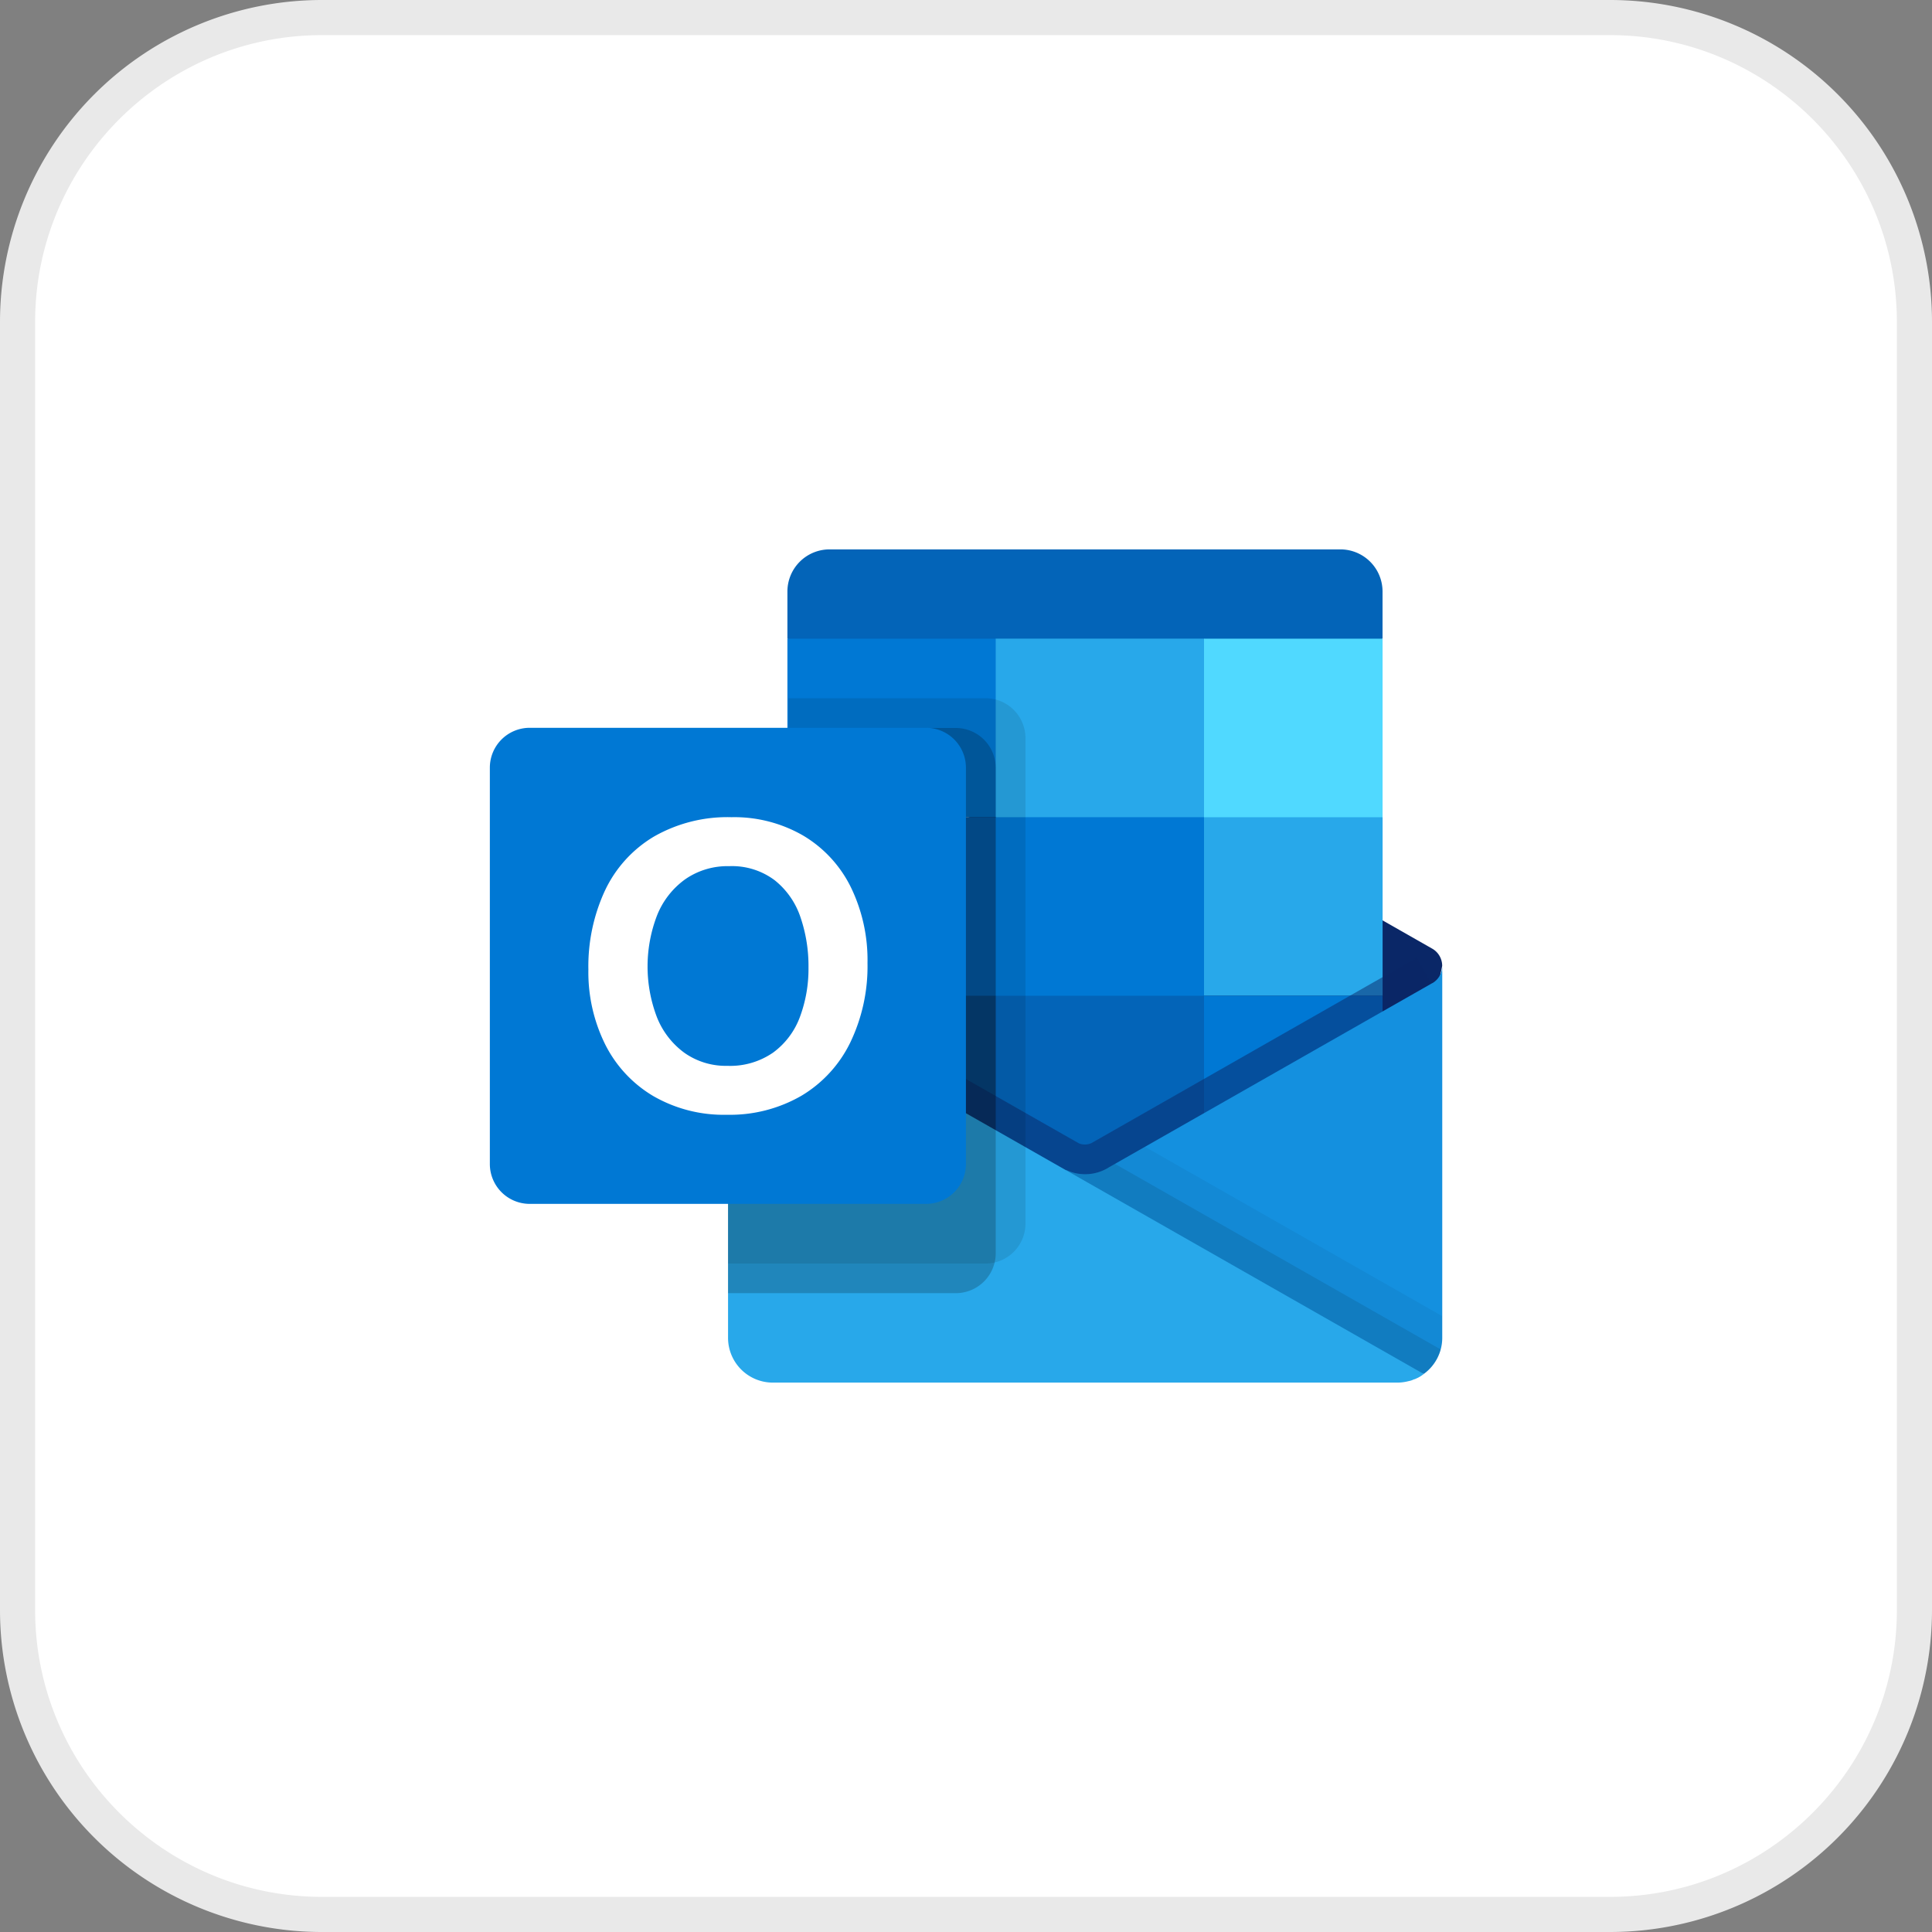 <svg xmlns="http://www.w3.org/2000/svg" width="55" height="55" viewBox="0 0 55 55">
    <rect x="0" y="0" width="55" height="55" fill="#808080" stroke="none"/>
    <g data-name="패스 3592" style="fill:#fff">
        <path d="M45.833 54.5H9.167C4.387 54.5.5 50.612.5 45.833V9.167C.5 4.387 4.388.5 9.167.5h36.666c4.78 0 8.667 3.888 8.667 8.667v36.666c0 4.78-3.888 8.667-8.667 8.667z" style="stroke:none"/>
        <path d="M9.167 1C4.664 1 1 4.664 1 9.167v36.666C1 50.336 4.664 54 9.167 54h36.666C50.336 54 54 50.336 54 45.833V9.167C54 4.664 50.336 1 45.833 1H9.167m0-1h36.666A9.167 9.167 0 0 1 55 9.167v36.666A9.167 9.167 0 0 1 45.833 55H9.167A9.167 9.167 0 0 1 0 45.833V9.167A9.167 9.167 0 0 1 9.167 0z" style="fill:#e9e9e9;stroke:none"/>
    </g>
    <g data-name="그룹 3425">
        <g data-name="그룹 3423">
            <path data-name="패스 3593" d="M254.5 103.756h-14.565a1.2 1.2 0 0 0-1.189 1.189v1.355l8.208 2.542 8.734-2.542v-1.352a1.2 1.2 0 0 0-1.188-1.192z" transform="translate(-216.33 -88.116)" style="fill:#0364b8"/>
            <path data-name="패스 3594" d="M245.037 159a9.6 9.6 0 0 0 .3-1.19.564.564 0 0 0-.282-.489l-.011-.006-9.181-5.23a1.3 1.3 0 0 0-.123-.07 1.272 1.272 0 0 0-1.129 0 1.289 1.289 0 0 0-.123.07l-9.181 5.23-.011.006a.565.565 0 0 0-.282.489 9.6 9.6 0 0 0 .3 1.19l9.735 7.12z" transform="translate(-204.281 -130.314)" style="fill:#0a2767"/>
            <path data-name="패스 3595" d="M280.616 124.379h-5.93l-1.712 2.542 1.712 2.541 5.93 5.083h5.084v-5.083z" transform="translate(-246.34 -106.198)" style="fill:#28a8ea"/>
        </g>
        <path data-name="패스 3596" d="M238.746 124.379h5.93v5.083h-5.93z" transform="translate(-216.33 -106.197)" style="fill-rule:evenodd;fill:#0078d4"/>
        <path data-name="패스 3597" d="M334.99 124.379h5.083v5.083h-5.083z" transform="translate(-300.714 -106.197)" style="fill:#50d9ff;fill-rule:evenodd"/>
        <path data-name="패스 3598" d="m250.606 170.71-5.93-5.083h-5.93v5.083l5.93 5.083 9.176 1.5z" transform="translate(-216.33 -142.363)" style="fill:#0364b8"/>
        <path data-name="패스 3599" d="M238.959 124.379h16.916" transform="translate(-216.517 -106.197)" style="fill:none"/>
        <path data-name="패스 3600" d="M286.868 165.627h5.93v5.083h-5.93z" transform="translate(-258.522 -142.363)" style="fill-rule:evenodd;fill:#0078d4"/>
        <path data-name="패스 3601" d="M238.746 206.874h5.93v5.083h-5.93z" transform="translate(-216.33 -178.527)" style="fill:#064a8c;fill-rule:evenodd"/>
        <path data-name="패스 3602" d="M334.99 206.874h5.083v5.083h-5.083z" transform="translate(-300.714 -178.527)" style="fill-rule:evenodd;fill:#0078d4"/>
        <g data-name="그룹 3424">
            <path data-name="패스 3603" d="m237.717 206.115-9.991-7.285.418-.736s9.1 5.184 9.241 5.262a.447.447 0 0 0 .357-.01l9.258-5.278.42.736z" transform="translate(-206.668 -170.806)" style="fill:rgba(10,39,103,.5)"/>
            <path data-name="패스 3604" d="m313.475 200.489-.011.007-9.181 5.23a1.269 1.269 0 0 1-1.237.077l3.2 4.287 6.992 1.522a1.27 1.27 0 0 0 .525-1.028V200a.565.565 0 0 1-.282.489z" transform="translate(-272.705 -172.5)" style="fill:#1490df"/>
            <path data-name="패스 3605" d="M313.751 247.2v-.625l-8.457-4.818-1.021.581a1.269 1.269 0 0 1-1.237.077l3.2 4.287 6.992 1.522a1.27 1.27 0 0 0 .525-1.028z" transform="translate(-272.699 -209.11)" style="fill:rgba(0,0,0,.05)"/>
            <path data-name="패스 3606" d="m313.709 250.99-9.27-5.281-.165.094a1.269 1.269 0 0 1-1.237.077l3.2 4.287 6.992 1.522a1.272 1.272 0 0 0 .483-.7z" transform="translate(-272.699 -212.576)" style="fill:rgba(0,0,0,.1)"/>
            <path data-name="패스 3607" d="M225.292 200.5v-.009h-.008l-.026-.017A.552.552 0 0 1 225 200v10.591a1.275 1.275 0 0 0 1.269 1.269h17.791a1.275 1.275 0 0 0 .313-.042.542.542 0 0 0 .153-.051.122.122 0 0 0 .051-.017.886.886 0 0 0 .195-.11l.034-.025z" transform="translate(-204.274 -172.5)" style="fill:#28a8ea"/>
            <path data-name="패스 3608" d="M233.467 153.1v-13.835a1.138 1.138 0 0 0-1.129-1.129h-5.621v6.316l-1.424.812-.011.006a.565.565 0 0 0-.282.489v8.47h7.342a1.138 1.138 0 0 0 1.125-1.129z" transform="translate(-204.274 -118.259)" style="fill:rgba(0,0,0,.1)"/>
            <path data-name="패스 3609" d="M232.62 159.975v-13.836a1.138 1.138 0 0 0-1.129-1.129h-4.774v5.469l-1.424.812-.011.006a.565.565 0 0 0-.282.489v9.314h6.495a1.138 1.138 0 0 0 1.125-1.125zm0-1.694v-12.142a1.138 1.138 0 0 0-1.129-1.129h-4.774v5.469l-1.424.812-.011.006a.565.565 0 0 0-.282.489v7.623h6.495a1.138 1.138 0 0 0 1.125-1.128zm-.847 0v-12.142a1.138 1.138 0 0 0-1.129-1.129h-3.927v5.469l-1.424.812-.011.006a.565.565 0 0 0-.282.489v7.623h5.648a1.138 1.138 0 0 0 1.125-1.128z" transform="translate(-204.274 -124.286)" style="fill:rgba(0,0,0,.2)"/>
            <path data-name="패스 3610" d="M171.129 145h11.295a1.135 1.135 0 0 1 1.129 1.129v11.295a1.135 1.135 0 0 1-1.129 1.129h-11.295a1.135 1.135 0 0 1-1.129-1.125v-11.295a1.135 1.135 0 0 1 1.129-1.133z" transform="translate(-156.055 -124.281)" style="fill:#0078d4"/>
            <path data-name="패스 3611" d="M193.233 167.705a3.543 3.543 0 0 1 1.391-1.537 4.206 4.206 0 0 1 2.211-.554 3.911 3.911 0 0 1 2.045.525 3.506 3.506 0 0 1 1.354 1.468 4.74 4.74 0 0 1 .474 2.159 5 5 0 0 1-.489 2.259 3.592 3.592 0 0 1-1.394 1.52 4.065 4.065 0 0 1-2.122.54 4.006 4.006 0 0 1-2.091-.531 3.562 3.562 0 0 1-1.371-1.471 4.623 4.623 0 0 1-.479-2.134 5.128 5.128 0 0 1 .471-2.245zm1.482 3.607a2.3 2.3 0 0 0 .783 1.011 2.041 2.041 0 0 0 1.222.369 2.145 2.145 0 0 0 1.305-.38 2.205 2.205 0 0 0 .76-1.014 3.919 3.919 0 0 0 .243-1.411 4.289 4.289 0 0 0-.229-1.428 2.261 2.261 0 0 0-.734-1.051 2.022 2.022 0 0 0-1.293-.4 2.111 2.111 0 0 0-1.251.371 2.323 2.323 0 0 0-.8 1.02 4.047 4.047 0 0 0-.006 2.913z" transform="translate(-176.012 -142.35)" style="fill:#fff"/>
        </g>
        <path data-name="패스 3612" d="M170 90.006h27.108v27.108H170z" transform="translate(-156.055 -76.06)" style="fill:none"/>
    </g>
</svg>
